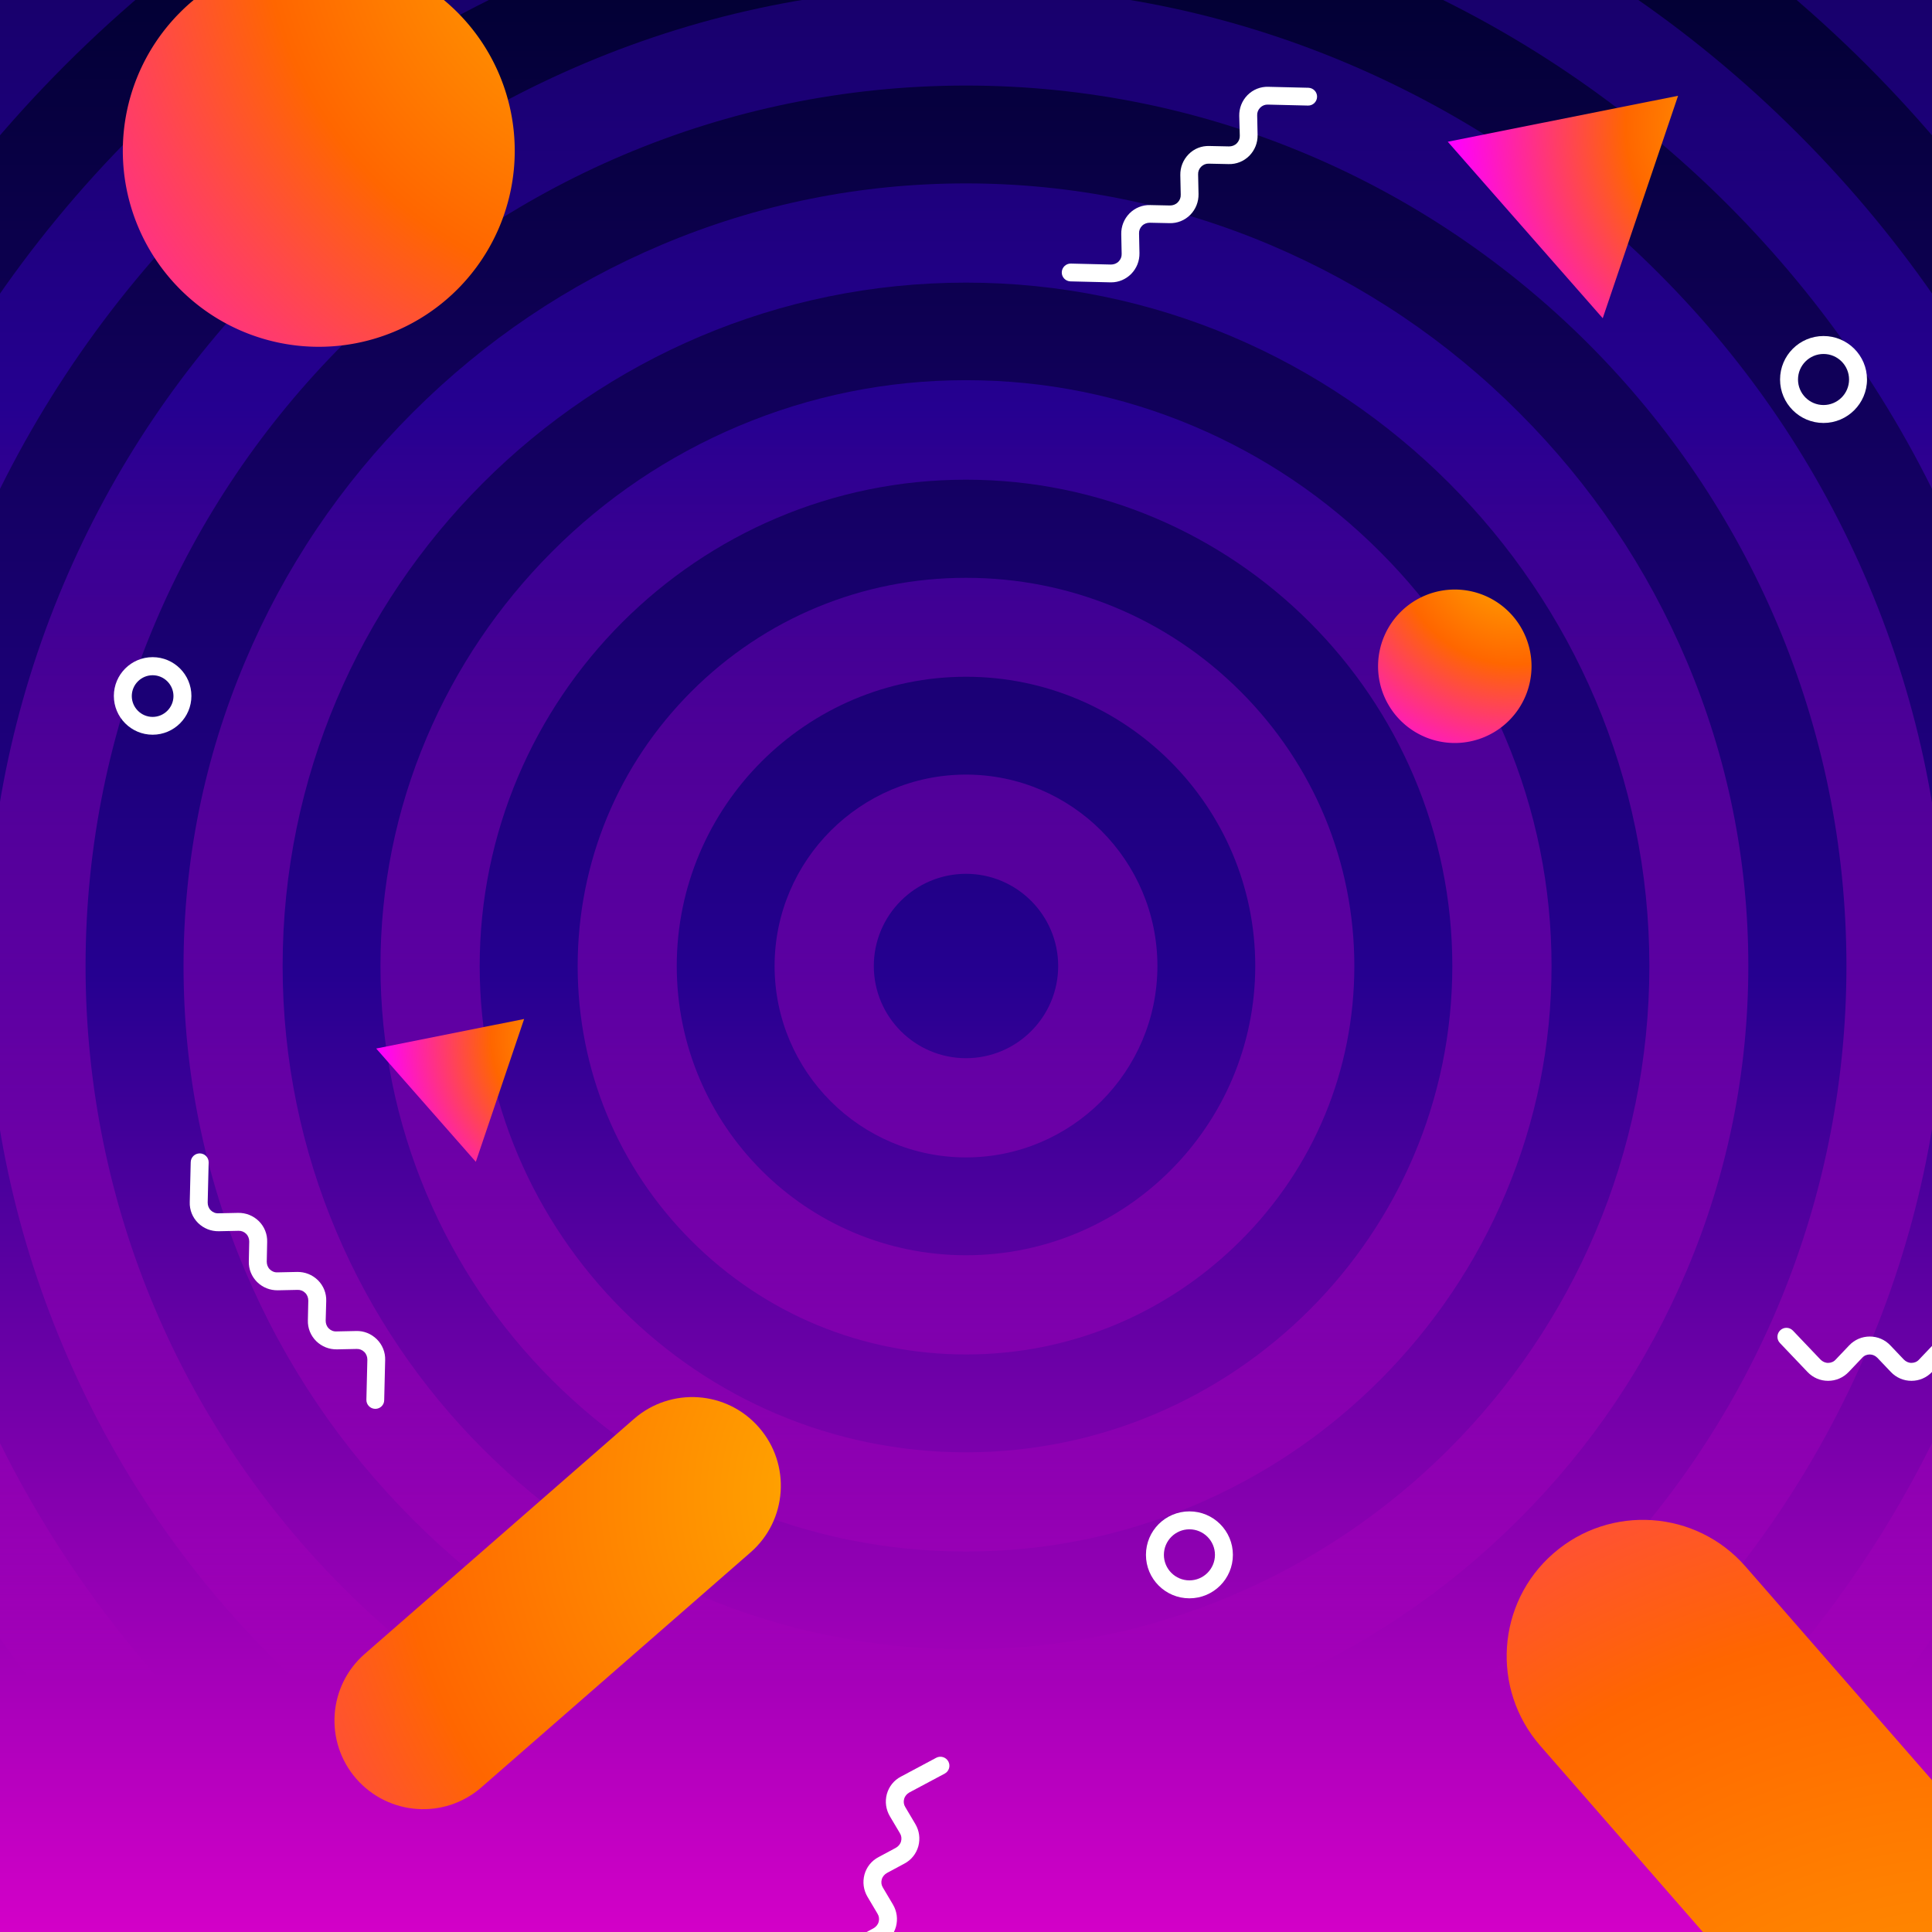 <?xml version="1.0" encoding="utf-8"?>
<svg id="master-artboard" viewBox="0 0 1400 1400" version="1.1" xmlns="http://www.w3.org/2000/svg" x="0px" y="0px" width="1400px" height="1400px" enable-background="new 0 0 1400 1400" xmlns:xlink="http://www.w3.org/1999/xlink">
<g id="XMLID_1_" transform="matrix(1, 0, 0, 1, 1.4210854715202004e-14, 7.105427357601002e-15)">
		<g id="XMLID_572_">
			<path d="M 0 0 H 1400 V 1400 H 0 V 0 Z" id="XMLID_571_" fill="#FFFFFF"/>
			<g id="XMLID_544_">
				<defs>
					<path d="M 0 0 H 1400 V 1400 H 0 V 0 Z" id="XMLID_484_"/>
				</defs>
				<linearGradient id="XMLID_23_" gradientUnits="userSpaceOnUse" x1="699.998" y1="1575" x2="699.998" y2="-55.828">
					<stop offset="0" style="stop-color:#FF00D6"/>
					<stop offset="0.533" style="stop-color:#250090"/>
					<stop offset="1" style="stop-color:#00002E"/>
				</linearGradient>
				<use overflow="visible" fill="url(#XMLID_23_)" xlink:href="#XMLID_484_"/>
				<clipPath id="XMLID_24_">
					<use overflow="visible" xlink:href="#XMLID_484_"/>
				</clipPath>
				<g id="XMLID_512_" clip-path="url(#XMLID_24_)">
					<g id="XMLID_531_">
						<linearGradient id="XMLID_25_" gradientUnits="userSpaceOnUse" x1="699.998" y1="1219" x2="699.998" y2="-514.182">
							<stop offset="0" style="stop-color:#FF00D6;stop-opacity:0"/>
							<stop offset="0.533" style="stop-color:#250090"/>
							<stop offset="1" style="stop-color:#00002E"/>
						</linearGradient>
						<path id="XMLID_541_" fill="url(#XMLID_25_)" d="M700,838.7c-76.5,0-138.7-62.2-138.7-138.7S623.5,561.3,700,561.3&#10;&#9;&#9;&#9;&#9;&#9;&#9;&#9;S838.7,623.5,838.7,700S776.5,838.7,700,838.7z M700,633.2c-36.8,0-66.8,29.9-66.8,66.8c0,36.8,29.9,66.8,66.8,66.8&#10;&#9;&#9;&#9;&#9;&#9;&#9;&#9;c36.8,0,66.8-29.9,66.8-66.8C766.8,663.2,736.8,633.2,700,633.2z"/>
					</g>
					<g id="XMLID_530_">
						<linearGradient id="XMLID_26_" gradientUnits="userSpaceOnUse" x1="699.998" y1="1219" x2="699.998" y2="-514.182">
							<stop offset="0" style="stop-color:#FF00D6;stop-opacity:0"/>
							<stop offset="0.533" style="stop-color:#250090"/>
							<stop offset="1" style="stop-color:#00002E"/>
						</linearGradient>
						<path id="XMLID_538_" fill="url(#XMLID_26_)" d="M700,981.5c-75.2,0-145.9-29.3-199-82.4s-82.4-123.8-82.4-199&#10;&#9;&#9;&#9;&#9;&#9;&#9;&#9;s29.3-145.9,82.4-199s123.8-82.4,199-82.4s145.9,29.3,199,82.4s82.4,123.8,82.4,199S952.2,845.9,899,899&#10;&#9;&#9;&#9;&#9;&#9;&#9;&#9;S775.2,981.5,700,981.5z M700,490.4c-115.6,0-209.6,94-209.6,209.6s94,209.6,209.6,209.6s209.6-94,209.6-209.6&#10;&#9;&#9;&#9;&#9;&#9;&#9;&#9;S815.6,490.4,700,490.4z"/>
					</g>
					<g id="XMLID_529_">
						<linearGradient id="XMLID_27_" gradientUnits="userSpaceOnUse" x1="699.998" y1="1219" x2="699.998" y2="-514.182">
							<stop offset="0" style="stop-color:#FF00D6;stop-opacity:0"/>
							<stop offset="0.533" style="stop-color:#250090"/>
							<stop offset="1" style="stop-color:#00002E"/>
						</linearGradient>
						<path id="XMLID_535_" fill="url(#XMLID_27_)" d="M700,1124.3c-57.3,0-112.8-11.2-165.2-33.4c-50.5-21.4-95.9-52-134.8-90.9&#10;&#9;&#9;&#9;&#9;&#9;&#9;&#9;c-39-39-69.5-84.3-90.9-134.9c-22.1-52.3-33.4-107.9-33.4-165.2c0-57.3,11.2-112.8,33.4-165.2c21.4-50.5,52-95.9,90.9-134.9&#10;&#9;&#9;&#9;&#9;&#9;&#9;&#9;s84.3-69.5,134.8-90.9c52.3-22.1,107.9-33.4,165.2-33.4c57.3,0,112.8,11.2,165.2,33.4c50.5,21.4,95.9,52,134.8,90.9&#10;&#9;&#9;&#9;&#9;&#9;&#9;&#9;c39,39,69.5,84.3,90.9,134.9c22.1,52.3,33.4,107.9,33.4,165.2c0,57.3-11.2,112.8-33.4,165.2c-21.4,50.5-52,95.9-90.9,134.9&#10;&#9;&#9;&#9;&#9;&#9;&#9;&#9;c-39,39-84.3,69.5-134.8,90.9C812.8,1113.1,757.3,1124.3,700,1124.3z M700,347.6c-194.3,0-352.4,158.1-352.4,352.4&#10;&#9;&#9;&#9;&#9;&#9;&#9;&#9;s158.1,352.4,352.4,352.4s352.4-158.1,352.4-352.4S894.3,347.6,700,347.6z"/>
					</g>
					<g id="XMLID_528_">
						<linearGradient id="XMLID_28_" gradientUnits="userSpaceOnUse" x1="699.998" y1="1219" x2="699.998" y2="-514.182">
							<stop offset="0" style="stop-color:#FF00D6;stop-opacity:0"/>
							<stop offset="0.533" style="stop-color:#250090"/>
							<stop offset="1" style="stop-color:#00002E"/>
						</linearGradient>
						<path id="XMLID_532_" fill="url(#XMLID_28_)" d="M700,1267.1c-76.5,0-150.8-15-220.7-44.6c-67.5-28.6-128.2-69.4-180.2-121.5&#10;&#9;&#9;&#9;&#9;&#9;&#9;&#9;c-52.1-52.1-93-112.7-121.5-180.2c-29.6-69.9-44.6-144.2-44.6-220.7s15-150.8,44.6-220.7C206.1,411.7,246.9,351.1,299,299&#10;&#9;&#9;&#9;&#9;&#9;&#9;&#9;c52.1-52.1,112.7-93,180.2-121.5c69.9-29.6,144.2-44.6,220.7-44.6s150.8,15,220.7,44.6c67.5,28.6,128.2,69.4,180.2,121.5&#10;&#9;&#9;&#9;&#9;&#9;&#9;&#9;c52.1,52.1,93,112.7,121.5,180.2c29.6,69.9,44.6,144.2,44.6,220.7s-15,150.8-44.6,220.7c-28.6,67.5-69.4,128.2-121.5,180.2&#10;&#9;&#9;&#9;&#9;&#9;&#9;&#9;c-52.1,52.1-112.7,93-180.2,121.5C850.8,1252.1,776.5,1267.1,700,1267.1z M700,204.8c-273.1,0-495.2,222.1-495.2,495.2&#10;&#9;&#9;&#9;&#9;&#9;&#9;&#9;s222.1,495.2,495.2,495.2s495.2-222.1,495.2-495.2S973,204.8,700,204.8z"/>
					</g>
					<g id="XMLID_527_">
						<linearGradient id="XMLID_29_" gradientUnits="userSpaceOnUse" x1="699.998" y1="1219" x2="699.998" y2="-514.182">
							<stop offset="0" style="stop-color:#FF00D6;stop-opacity:0"/>
							<stop offset="0.533" style="stop-color:#250090"/>
							<stop offset="1" style="stop-color:#00002E"/>
						</linearGradient>
						<path id="XMLID_521_" fill="url(#XMLID_29_)" d="M700,1409.9c-95.8,0-188.8-18.8-276.3-55.8&#10;&#9;&#9;&#9;&#9;&#9;&#9;&#9;c-84.5-35.8-160.5-86.9-225.6-152.1c-65.2-65.2-116.4-141.1-152.1-225.6C8.9,888.8-9.9,795.8-9.9,700S8.9,511.2,45.9,423.7&#10;&#9;&#9;&#9;&#9;&#9;&#9;&#9;C81.7,339.1,132.8,263.2,198,198c65.2-65.2,141.1-116.4,225.6-152.1C511.2,8.9,604.2-9.9,700-9.9S888.8,8.9,976.3,45.9&#10;&#9;&#9;&#9;&#9;&#9;&#9;&#9;c84.5,35.8,160.5,86.9,225.6,152.1c65.2,65.2,116.4,141.1,152.1,225.6c37,87.5,55.8,180.5,55.8,276.3s-18.8,188.8-55.8,276.3&#10;&#9;&#9;&#9;&#9;&#9;&#9;&#9;c-35.8,84.5-86.9,160.5-152.1,225.6c-65.2,65.2-141.1,116.4-225.6,152.1C888.8,1391.1,795.8,1409.9,700,1409.9z M700,62&#10;&#9;&#9;&#9;&#9;&#9;&#9;&#9;C348.2,62,62,348.2,62,700s286.2,638,638,638s638-286.2,638-638S1051.8,62,700,62z"/>
					</g>
					<g id="XMLID_526_">
						<linearGradient id="XMLID_30_" gradientUnits="userSpaceOnUse" x1="699.998" y1="1219" x2="699.998" y2="-514.182">
							<stop offset="0" style="stop-color:#FF00D6;stop-opacity:0"/>
							<stop offset="0.533" style="stop-color:#250090"/>
							<stop offset="1" style="stop-color:#00002E"/>
						</linearGradient>
						<path id="XMLID_518_" fill="url(#XMLID_30_)" d="M700,1552.7c-115.1,0-226.8-22.6-331.9-67c-101.5-42.9-192.7-104.4-271-182.7&#10;&#9;&#9;&#9;&#9;&#9;&#9;&#9;c-78.3-78.3-139.8-169.5-182.7-271c-44.5-105.1-67-216.8-67-331.9s22.6-226.8,67-331.9C-42.7,266.5,18.7,175.3,97,97&#10;&#9;&#9;&#9;&#9;&#9;&#9;&#9;s169.5-139.8,271-182.7c105.1-44.5,216.8-67,331.9-67s226.8,22.6,331.9,67C1133.5-42.7,1224.7,18.7,1303,97&#10;&#9;&#9;&#9;&#9;&#9;&#9;&#9;c78.3,78.3,139.8,169.5,182.7,271c44.5,105.1,67,216.8,67,331.9s-22.6,226.8-67,331.9c-42.9,101.5-104.4,192.7-182.7,271&#10;&#9;&#9;&#9;&#9;&#9;&#9;&#9;c-78.3,78.3-169.5,139.8-271,182.7C926.8,1530.2,815.1,1552.7,700,1552.7z M700-80.8C269.5-80.8-80.8,269.5-80.8,700&#10;&#9;&#9;&#9;&#9;&#9;&#9;&#9;s350.3,780.8,780.8,780.8s780.8-350.3,780.8-780.8S1130.5-80.8,700-80.8z"/>
					</g>
					<g id="XMLID_525_">
						<linearGradient id="XMLID_31_" gradientUnits="userSpaceOnUse" x1="699.998" y1="1219" x2="699.998" y2="-514.182">
							<stop offset="0" style="stop-color:#FF00D6;stop-opacity:0"/>
							<stop offset="0.533" style="stop-color:#250090"/>
							<stop offset="1" style="stop-color:#00002E"/>
						</linearGradient>
						<path id="XMLID_515_" fill="url(#XMLID_31_)" d="M700,1695.5c-134.4,0-264.8-26.3-387.5-78.2&#10;&#9;&#9;&#9;&#9;&#9;&#9;&#9;c-118.6-50.1-225-121.9-316.4-213.3c-91.4-91.4-163.2-197.9-213.3-316.4c-51.9-122.8-78.2-253.1-78.2-387.5&#10;&#9;&#9;&#9;&#9;&#9;&#9;&#9;s26.3-264.8,78.2-387.5C-167.1,193.9-95.4,87.5-3.9-3.9c91.4-91.4,197.9-163.2,316.4-213.3c122.8-51.9,253.1-78.2,387.5-78.2&#10;&#9;&#9;&#9;&#9;&#9;&#9;&#9;s264.8,26.3,387.5,78.2c118.6,50.1,225,121.9,316.4,213.3c91.4,91.4,163.2,197.9,213.3,316.4&#10;&#9;&#9;&#9;&#9;&#9;&#9;&#9;c51.9,122.8,78.2,253.1,78.2,387.5s-26.3,264.8-78.2,387.5c-50.1,118.6-121.9,225-213.3,316.4&#10;&#9;&#9;&#9;&#9;&#9;&#9;&#9;c-91.4,91.4-197.9,163.2-316.4,213.3C964.8,1669.2,834.4,1695.5,700,1695.5z M700-223.6c-509.3,0-923.6,414.3-923.6,923.6&#10;&#9;&#9;&#9;&#9;&#9;&#9;&#9;s414.3,923.6,923.6,923.6s923.6-414.3,923.6-923.6S1209.3-223.6,700-223.6z"/>
					</g>
					<g id="XMLID_524_">
						<linearGradient id="XMLID_32_" gradientUnits="userSpaceOnUse" x1="699.998" y1="1219" x2="699.998" y2="-514.182">
							<stop offset="0" style="stop-color:#FF00D6;stop-opacity:0"/>
							<stop offset="0.533" style="stop-color:#250090"/>
							<stop offset="1" style="stop-color:#00002E"/>
						</linearGradient>
						<path id="XMLID_485_" fill="url(#XMLID_32_)" d="M700,1838.3c-153.7,0-302.7-30.1-443.1-89.5c-67.5-28.5-132.5-63.8-193.4-105&#10;&#9;&#9;&#9;&#9;&#9;&#9;&#9;c-60.3-40.7-116.9-87.5-168.4-139c-51.5-51.5-98.3-108.2-139-168.4c-41.1-60.9-76.4-125.9-105-193.4&#10;&#9;&#9;&#9;&#9;&#9;&#9;&#9;c-59.4-140.4-89.5-289.4-89.5-443.1s30.1-302.7,89.5-443.1c28.5-67.5,63.8-132.5,105-193.4c40.7-60.3,87.5-116.9,139-168.4&#10;&#9;&#9;&#9;&#9;&#9;&#9;&#9;c51.5-51.5,108.2-98.3,168.4-139c60.9-41.1,125.9-76.4,193.4-105c140.4-59.4,289.4-89.5,443.1-89.5s302.7,30.1,443.1,89.5&#10;&#9;&#9;&#9;&#9;&#9;&#9;&#9;c67.5,28.5,132.5,63.8,193.4,105c60.3,40.7,116.9,87.5,168.4,139c51.5,51.5,98.3,108.2,139,168.4&#10;&#9;&#9;&#9;&#9;&#9;&#9;&#9;c41.1,60.9,76.4,125.9,105,193.4c59.4,140.4,89.5,289.4,89.5,443.1s-30.1,302.7-89.5,443.1c-28.5,67.5-63.8,132.5-105,193.4&#10;&#9;&#9;&#9;&#9;&#9;&#9;&#9;c-40.7,60.3-87.5,116.9-139,168.4c-51.5,51.5-108.2,98.3-168.4,139c-60.9,41.1-125.9,76.4-193.4,105&#10;&#9;&#9;&#9;&#9;&#9;&#9;&#9;C1002.7,1808.2,853.7,1838.3,700,1838.3z M700-366.4C112-366.4-366.4,112-366.4,700S112,1766.4,700,1766.4&#10;&#9;&#9;&#9;&#9;&#9;&#9;&#9;S1766.4,1288,1766.4,700S1288-366.4,700-366.4z"/>
					</g>
				</g>
				<radialGradient id="XMLID_33_" cx="473.975" cy="-69.098" r="598.756" gradientUnits="userSpaceOnUse">
					<stop offset="0" style="stop-color:#FFB300"/>
					<stop offset="0.475" style="stop-color:#FF6600"/>
					<stop offset="1" style="stop-color:#FF00FF"/>
				</radialGradient>
				<path d="M 373 109.3 A 142 142 0 0 1 231 251.3 A 142 142 0 0 1 89 109.3 A 142 142 0 0 1 231 -32.7 A 142 142 0 0 1 373 109.3 Z" id="XMLID_82_" clip-path="url(#XMLID_24_)" fill="url(#XMLID_33_)"/>
				
					<radialGradient id="XMLID_34_" cx="2057.737" cy="-116.666" r="1203.75" gradientTransform="matrix(-0.753 0.657 -0.657 -0.753 2913.662 301.968)" gradientUnits="userSpaceOnUse">
					<stop offset="0" style="stop-color:#FFB300"/>
					<stop offset="0.475" style="stop-color:#FF6600"/>
					<stop offset="1" style="stop-color:#FF00FF"/>
				</radialGradient>
				<path id="XMLID_145_" clip-path="url(#XMLID_24_)" fill="url(#XMLID_34_)" d="M1125.6,1125.7L1125.6,1125.7&#10;&#9;&#9;&#9;&#9;&#9;c41.1-35.9,103.5-31.6,139.3,9.5l261.7,299.8c35.9,41.1,31.6,103.5-9.5,139.3l0,0c-41.1,35.9-103.5,31.6-139.3-9.5L1116.1,1265&#10;&#9;&#9;&#9;&#9;&#9;C1080.3,1223.9,1084.5,1161.5,1125.6,1125.7z"/>
				<g id="XMLID_156_" clip-path="url(#XMLID_24_)">
					<path id="XMLID_22_" fill="#FFFFFF" d="M1505.9,1006.9c-1.7,0-3.4-0.7-4.7-2l-20-21c-1.5-1.5-3.4-2.4-5.5-2.4l0,0&#10;&#9;&#9;&#9;&#9;&#9;&#9;c-2.1,0-4.1,0.8-5.5,2.4l-9.8,10.3c-3.9,4.1-9.2,6.4-14.9,6.4c-5.7,0-11-2.3-14.9-6.4l-9.8-10.3c-1.5-1.5-3.4-2.4-5.5-2.4&#10;&#9;&#9;&#9;&#9;&#9;&#9;c-2.1,0-4.1,0.8-5.5,2.4l-9.8,10.3c-3.9,4.1-9.2,6.4-14.9,6.4c0,0,0,0,0,0c-5.7,0-11-2.3-14.9-6.4l-9.8-10.3&#10;&#9;&#9;&#9;&#9;&#9;&#9;c-1.5-1.5-3.4-2.4-5.5-2.4c0,0,0,0,0,0c-2.1,0-4.1,0.8-5.5,2.4l-9.8,10.3c-3.9,4.1-9.2,6.4-14.9,6.4s-11-2.3-14.9-6.4l-20-21&#10;&#9;&#9;&#9;&#9;&#9;&#9;c-2.5-2.6-2.4-6.7,0.2-9.2s6.7-2.4,9.2,0.2l20,21c1.5,1.5,3.4,2.4,5.5,2.4s4.1-0.8,5.5-2.4l9.8-10.3c3.9-4.1,9.2-6.4,14.9-6.4&#10;&#9;&#9;&#9;&#9;&#9;&#9;c0,0,0,0,0,0c5.7,0,11,2.3,14.9,6.4l9.8,10.3c1.5,1.5,3.4,2.4,5.5,2.4h0c2.1,0,4.1-0.8,5.5-2.4l9.8-10.3&#10;&#9;&#9;&#9;&#9;&#9;&#9;c3.9-4.1,9.2-6.4,14.9-6.4c0,0,0,0,0,0c5.7,0,11,2.3,14.9,6.4l9.8,10.3c1.5,1.5,3.4,2.4,5.5,2.4c2.1,0,4.1-0.8,5.5-2.4&#10;&#9;&#9;&#9;&#9;&#9;&#9;l9.8-10.3c3.9-4.1,9.2-6.4,14.9-6.4h0c5.7,0,11,2.3,14.9,6.4l20,21c2.5,2.6,2.4,6.7-0.2,9.2&#10;&#9;&#9;&#9;&#9;&#9;&#9;C1509.1,1006.3,1507.5,1006.9,1505.9,1006.9z"/>
				</g>
			</g>
		</g>
		
			<radialGradient id="XMLID_35_" cx="1624.844" cy="1619.183" r="783.002" gradientTransform="matrix(0.657 0.753 -0.753 0.657 811.262 -1204.367)" gradientUnits="userSpaceOnUse">
			<stop offset="0" style="stop-color:#FFB300"/>
			<stop offset="0.475" style="stop-color:#FF6600"/>
			<stop offset="1" style="stop-color:#FF00FF"/>
		</radialGradient>
		<path id="XMLID_135_" fill="url(#XMLID_35_)" d="M258.2,1289L258.2,1289c-23.3-26.7-20.6-67.3,6.2-90.6l195-170.2&#10;&#9;&#9;&#9;c26.7-23.3,67.3-20.6,90.6,6.2l0,0c23.3,26.7,20.6,67.3-6.2,90.6l-195,170.2C322.1,1318.5,281.6,1315.7,258.2,1289z"/>
		<g id="XMLID_137_">
			<path id="XMLID_21_" fill="#FFFFFF" d="M272,1020.9c-0.1,0-0.1,0-0.2,0c-3.6-0.1-6.4-3.1-6.3-6.6l0.7-29c0-2.1-0.7-4.1-2.2-5.6&#10;&#9;&#9;&#9;&#9;c-1.5-1.5-3.5-2.3-5.6-2.2l-14.2,0.3c-5.7,0.1-11-2-15.1-6c-4-4-6.2-9.4-6-15.1l0.3-14.2c0-2.1-0.7-4.1-2.2-5.6&#10;&#9;&#9;&#9;&#9;c-1.5-1.5-3.5-2.3-5.6-2.2l-14.2,0.3c-5.7,0.1-11-2-15.1-6c-4-4-6.2-9.4-6-15.1l0.3-14.2c0-2.1-0.7-4.1-2.2-5.6&#10;&#9;&#9;&#9;&#9;c-1.5-1.5-3.5-2.3-5.6-2.2l-14.2,0.3c-5.7,0.1-11-2-15.1-6c-4-4-6.2-9.4-6-15.1l0.7-29c0.1-3.5,3-6.3,6.5-6.3c0.1,0,0.1,0,0.2,0&#10;&#9;&#9;&#9;&#9;c3.6,0.1,6.4,3.1,6.3,6.6l-0.7,29c0,2.1,0.7,4.1,2.2,5.6c1.5,1.5,3.4,2.3,5.6,2.2l14.2-0.3c5.7-0.1,11,2,15.1,6&#10;&#9;&#9;&#9;&#9;c4,4,6.2,9.4,6,15.1l-0.3,14.2c0,2.1,0.7,4.1,2.2,5.6c1.5,1.5,3.4,2.3,5.6,2.2l14.2-0.3c5.7-0.1,11,2,15.1,6c4,4,6.2,9.4,6,15.1&#10;&#9;&#9;&#9;&#9;L236,957c0,2.1,0.7,4.1,2.2,5.6c1.5,1.5,3.4,2.3,5.6,2.2l14.2-0.3c5.7-0.2,11,2,15.1,6c4,4,6.2,9.4,6,15.1l-0.7,29&#10;&#9;&#9;&#9;&#9;C278.4,1018.1,275.5,1020.9,272,1020.9z"/>
		</g>
		<g id="XMLID_138_">
			<path id="XMLID_20_" fill="#FFFFFF" d="M805.2,204.6c-0.2,0-0.3,0-0.5,0l-29-0.7c-3.6-0.1-6.4-3.1-6.3-6.6&#10;&#9;&#9;&#9;&#9;c0.1-3.6,3.1-6.4,6.6-6.3l29,0.7c2.1,0,4.1-0.7,5.6-2.2s2.3-3.5,2.2-5.6l-0.3-14.2c-0.1-5.7,2-11,6-15.1c4-4,9.4-6.2,15.1-6&#10;&#9;&#9;&#9;&#9;l14.2,0.3c2.1,0,4.1-0.7,5.6-2.2c1.5-1.5,2.3-3.5,2.2-5.6l-0.3-14.2c-0.1-5.7,2-11,6-15.1s9.4-6.2,15.1-6l14.2,0.3&#10;&#9;&#9;&#9;&#9;c2.1,0,4.1-0.7,5.6-2.2s2.3-3.5,2.2-5.6L898,84c-0.1-5.7,2-11,6-15.1c4-4,9.4-6.2,15.1-6l29,0.7c3.6,0.1,6.4,3.1,6.3,6.6&#10;&#9;&#9;&#9;&#9;c-0.1,3.6-3.1,6.4-6.6,6.3l-29-0.7c-2.1-0.1-4.1,0.7-5.6,2.2s-2.3,3.5-2.2,5.6l0.3,14.2c0.1,5.7-2,11-6,15.1c-4,4-9.4,6.2-15.1,6&#10;&#9;&#9;&#9;&#9;l-14.2-0.3c-2.1-0.1-4.1,0.7-5.6,2.2s-2.3,3.5-2.2,5.6l0.3,14.2c0.1,5.7-2,11-6,15.1c-4,4-9.4,6.2-15.1,6l-14.2-0.3&#10;&#9;&#9;&#9;&#9;c-2.1,0-4.1,0.7-5.6,2.2s-2.3,3.5-2.2,5.6l0.3,14.2c0.1,5.7-2,11-6,15.1C815.8,202.4,810.7,204.6,805.2,204.6z"/>
		</g>
		<g id="XMLID_136_">
			<path id="XMLID_17_" fill="#FFFFFF" d="M861.9,1158.2c-17.4,0-31.5-14.1-31.5-31.5s14.1-31.5,31.5-31.5s31.5,14.1,31.5,31.5&#10;&#9;&#9;&#9;&#9;S879.3,1158.2,861.9,1158.2z M861.9,1108.2c-10.2,0-18.5,8.3-18.5,18.5s8.3,18.5,18.5,18.5s18.5-8.3,18.5-18.5&#10;&#9;&#9;&#9;&#9;S872.1,1108.2,861.9,1108.2z"/>
		</g>
		<g id="XMLID_158_">
			<path id="XMLID_14_" fill="#FFFFFF" d="M1321.4,306.5c-17.4,0-31.5-14.1-31.5-31.5s14.1-31.5,31.5-31.5s31.5,14.1,31.5,31.5&#10;&#9;&#9;&#9;&#9;S1338.7,306.5,1321.4,306.5z M1321.4,256.5c-10.2,0-18.5,8.3-18.5,18.5s8.3,18.5,18.5,18.5s18.5-8.3,18.5-18.5&#10;&#9;&#9;&#9;&#9;S1331.6,256.5,1321.4,256.5z"/>
		</g>
		<g id="XMLID_139_">
			<path id="XMLID_11_" fill="#FFFFFF" d="M110.6,532.4c-15.5,0-28.1-12.6-28.1-28.1c0-15.5,12.6-28.1,28.1-28.1&#10;&#9;&#9;&#9;&#9;c15.5,0,28.1,12.6,28.1,28.1C138.7,519.8,126.1,532.4,110.6,532.4z M110.6,489.3c-8.3,0-15.1,6.8-15.1,15.1s6.8,15.1,15.1,15.1&#10;&#9;&#9;&#9;&#9;s15.1-6.8,15.1-15.1S118.9,489.3,110.6,489.3z"/>
		</g>
		<radialGradient id="XMLID_36_" cx="1097.901" cy="395.87" r="180.278" gradientUnits="userSpaceOnUse">
			<stop offset="0" style="stop-color:#FFB300"/>
			<stop offset="0.475" style="stop-color:#FF6600"/>
			<stop offset="1" style="stop-color:#FF00FF"/>
		</radialGradient>
		<path d="M 1109.8 482.8 A 55.6 55.6 0 0 1 1054.2 538.4 A 55.6 55.6 0 0 1 998.6 482.8 A 55.6 55.6 0 0 1 1054.2 427.2 A 55.6 55.6 0 0 1 1109.8 482.8 Z" id="XMLID_140_" fill="url(#XMLID_36_)"/>
		
			<radialGradient id="XMLID_37_" cx="880.25" cy="1225.793" r="153.681" gradientTransform="matrix(0.66 0.751 -0.751 0.66 768.445 -717.173)" gradientUnits="userSpaceOnUse">
			<stop offset="0" style="stop-color:#FFB300"/>
			<stop offset="0.475" style="stop-color:#FF6600"/>
			<stop offset="1" style="stop-color:#FF00FF"/>
		</radialGradient>
		<path d="M 272.6 759.8 L 379.8 738.4 L 344.8 841.9 Z" id="XMLID_152_" fill="url(#XMLID_37_)"/>
		
			<radialGradient id="XMLID_38_" cx="953.287" cy="141.106" r="239.412" gradientTransform="matrix(0.66 0.751 -0.751 0.66 768.445 -717.173)" gradientUnits="userSpaceOnUse">
			<stop offset="0" style="stop-color:#FFB300"/>
			<stop offset="0.475" style="stop-color:#FF6600"/>
			<stop offset="1" style="stop-color:#FF00FF"/>
		</radialGradient>
		<path d="M 1049.1 102.7 L 1216 69.4 L 1161.4 230.6 Z" id="XMLID_157_" fill="url(#XMLID_38_)"/>
		
		
		
		
	</g>

<clipPath id="path-1">
					<use overflow="visible" xlink:href="#XMLID_484_"/>
				</clipPath><g id="g-1" transform="matrix(0.492, 0.871, -0.871, 0.492, 1343.917, 739.058)">
			<path id="path-2" fill="#FFFFFF" d="M272,1020.9c-0.1,0-0.1,0-0.2,0c-3.6-0.1-6.4-3.1-6.3-6.6l0.7-29c0-2.1-0.7-4.1-2.2-5.6&#10;&#9;&#9;&#9;&#9;c-1.5-1.5-3.5-2.3-5.6-2.2l-14.2,0.3c-5.7,0.1-11-2-15.1-6c-4-4-6.2-9.4-6-15.1l0.3-14.2c0-2.1-0.7-4.1-2.2-5.6&#10;&#9;&#9;&#9;&#9;c-1.5-1.5-3.5-2.3-5.6-2.2l-14.2,0.3c-5.7,0.1-11-2-15.1-6c-4-4-6.2-9.4-6-15.1l0.3-14.2c0-2.1-0.7-4.1-2.2-5.6&#10;&#9;&#9;&#9;&#9;c-1.5-1.5-3.5-2.3-5.6-2.2l-14.2,0.3c-5.7,0.1-11-2-15.1-6c-4-4-6.2-9.4-6-15.1l0.7-29c0.1-3.5,3-6.3,6.5-6.3c0.1,0,0.1,0,0.2,0&#10;&#9;&#9;&#9;&#9;c3.6,0.1,6.4,3.1,6.3,6.6l-0.7,29c0,2.1,0.7,4.1,2.2,5.6c1.5,1.5,3.4,2.3,5.6,2.2l14.2-0.3c5.7-0.1,11,2,15.1,6&#10;&#9;&#9;&#9;&#9;c4,4,6.2,9.4,6,15.1l-0.3,14.2c0,2.1,0.7,4.1,2.2,5.6c1.5,1.5,3.4,2.3,5.6,2.2l14.2-0.3c5.7-0.1,11,2,15.1,6c4,4,6.2,9.4,6,15.1&#10;&#9;&#9;&#9;&#9;L236,957c0,2.1,0.7,4.1,2.2,5.6c1.5,1.5,3.4,2.3,5.6,2.2l14.2-0.3c5.7-0.2,11,2,15.1,6c4,4,6.2,9.4,6,15.1l-0.7,29&#10;&#9;&#9;&#9;&#9;C278.4,1018.1,275.5,1020.9,272,1020.9z"/>
		</g></svg>